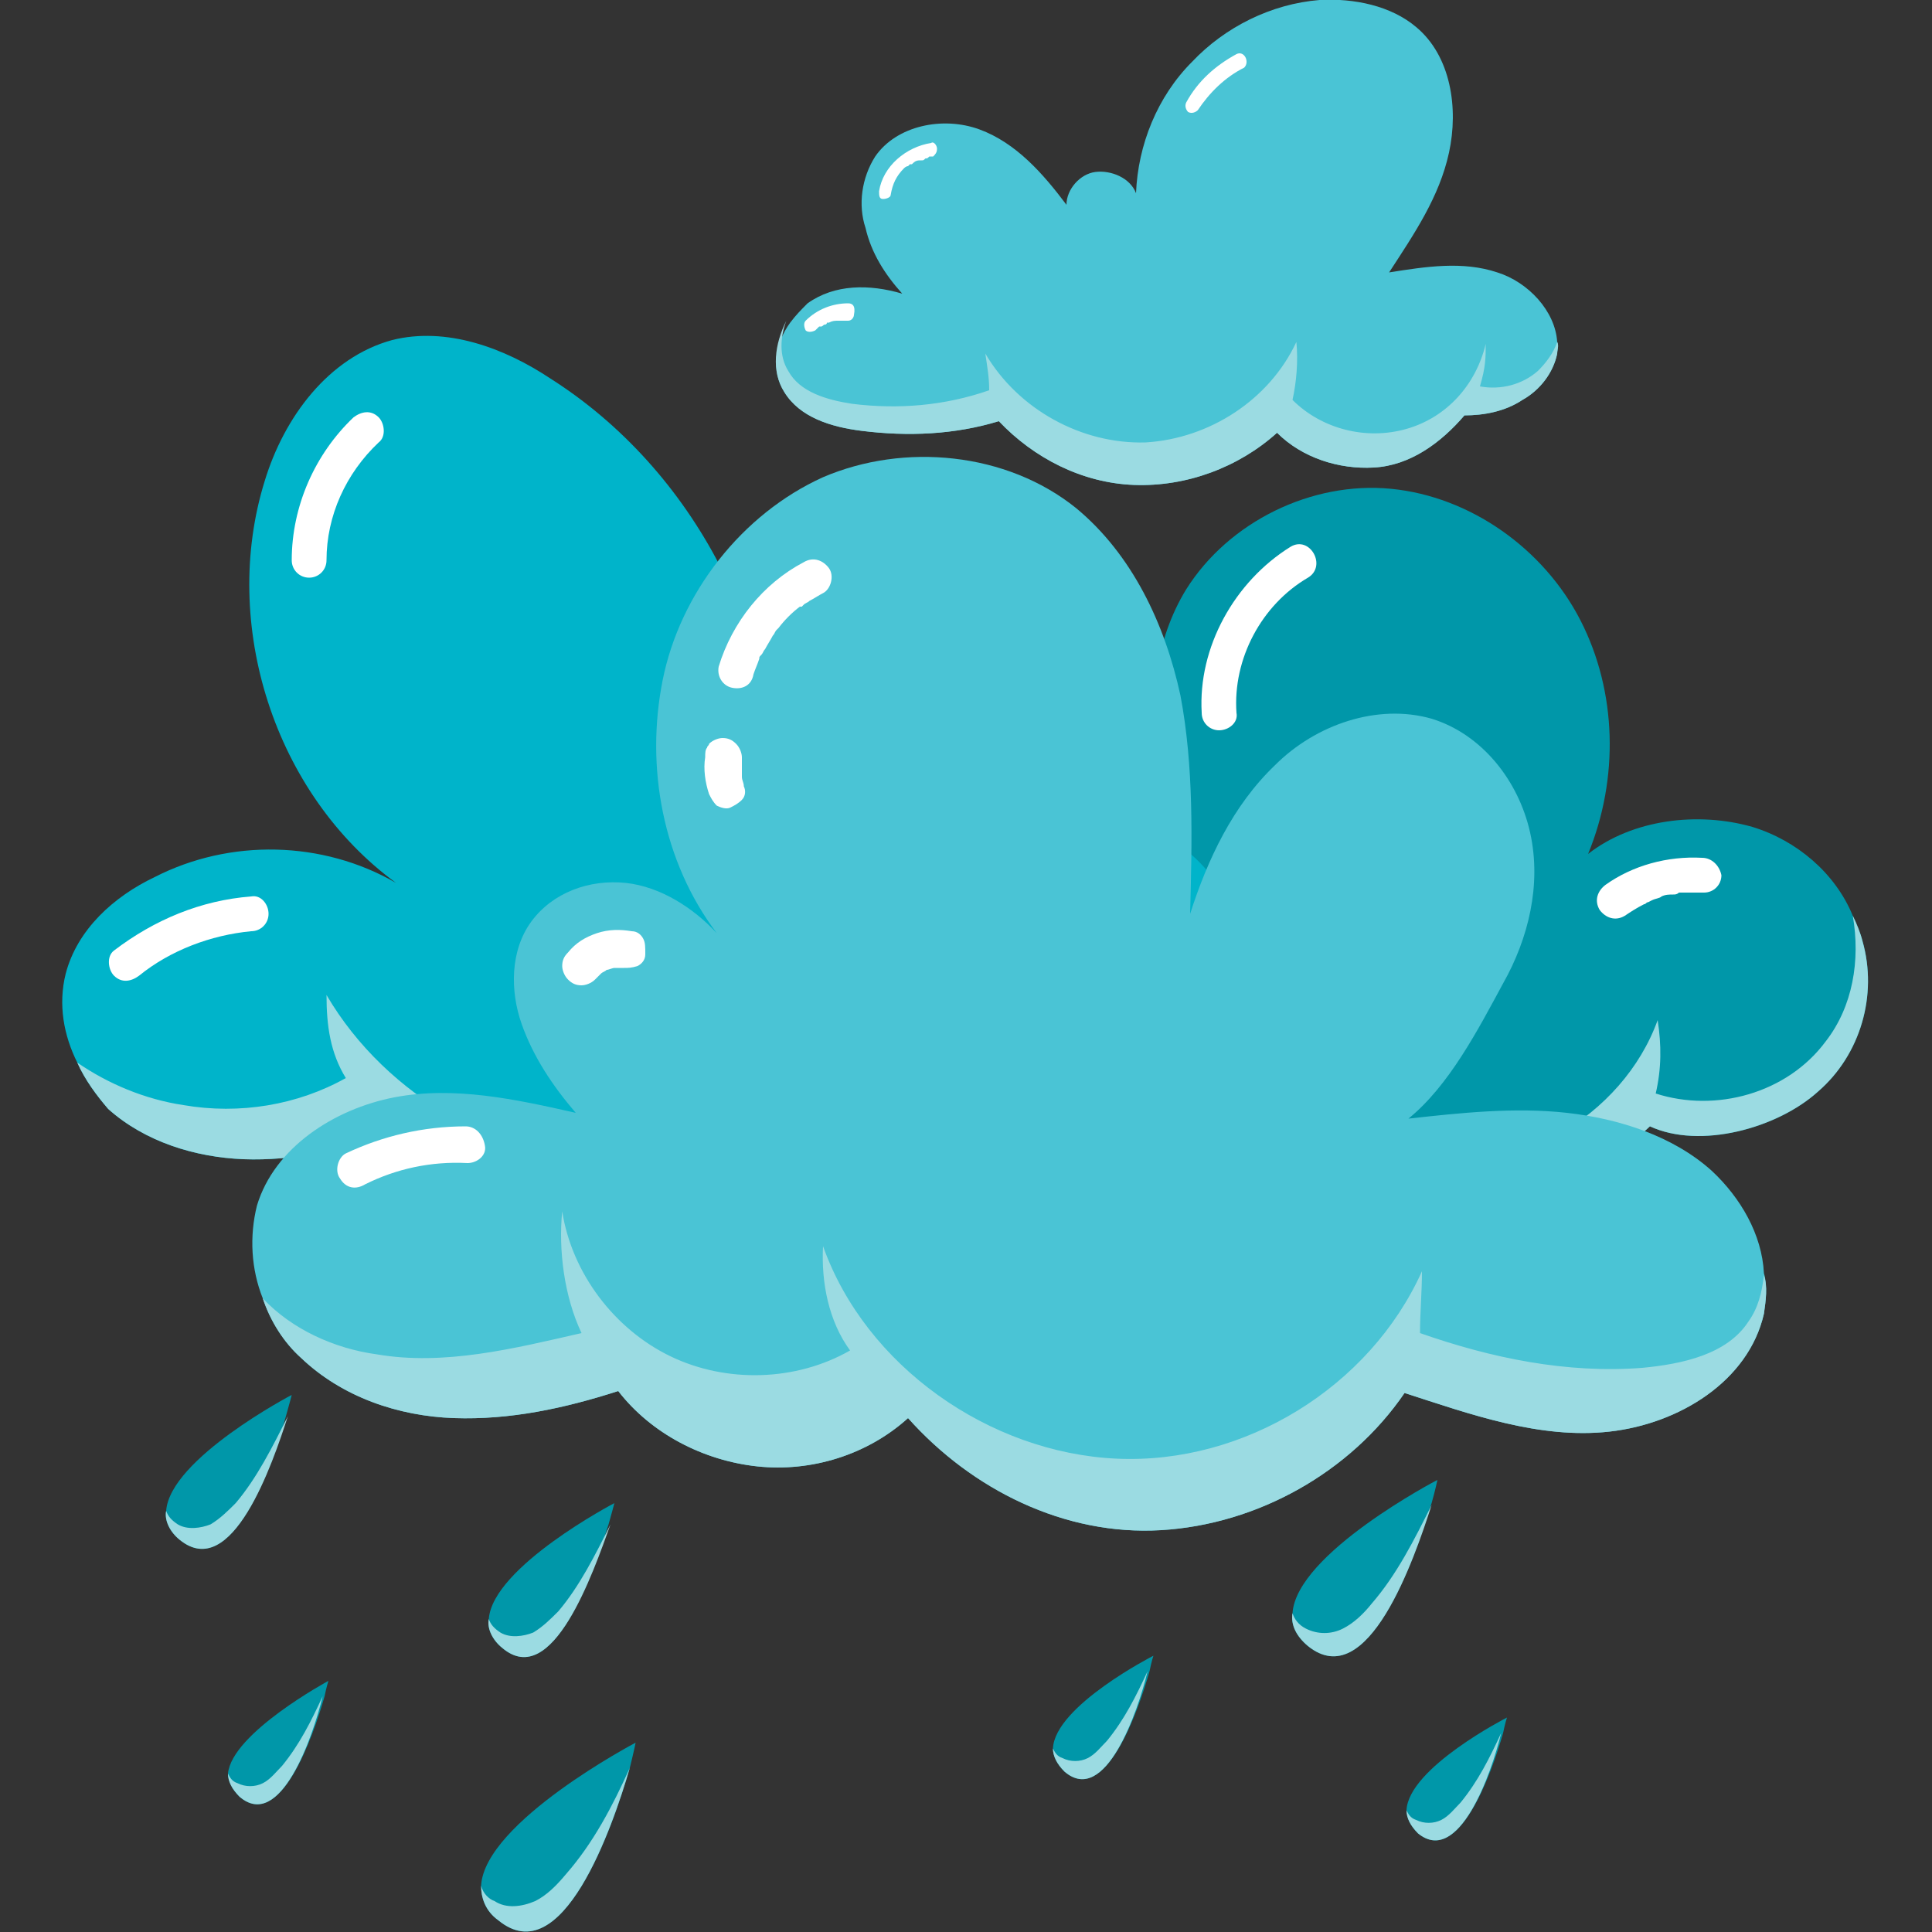 <?xml version="1.0" encoding="utf-8"?>
<!-- Generator: Adobe Illustrator 26.0.2, SVG Export Plug-In . SVG Version: 6.00 Build 0)  -->
<svg version="1.1" id="Слой_1" xmlns="http://www.w3.org/2000/svg" xmlns:xlink="http://www.w3.org/1999/xlink" x="0px" y="0px"
	 viewBox="0 0 100 100" style="enable-background:new 0 0 100 100;" xml:space="preserve">
<rect x="0" y="0" width="100" height="100" fill="#333333" stroke="none"/>
<style type="text/css">
	.st0{fill:#4AC4D5;}
	.st1{fill:#9BDBE2;}
	.st2{fill:#FFFFFF;}
	.st3{fill:#0097A9;}
	.st4{fill:#00B4CA;}
</style>
<g>
	<g>
		<path class="st0" d="M40.6,20.3c0.8,1.3,2.4,1.8,4,2c2.4,0.3,4.8,0.2,7.1-0.5c1.8,1.9,4.3,3.2,7,3.3c2.7,0.1,5.4-0.9,7.4-2.7
			c1.3,1.3,3.2,1.9,5,1.8c1.9-0.1,3.5-1.3,4.7-2.7c1,0,2.1-0.2,3-0.8c0.9-0.5,1.6-1.4,1.8-2.4c0-0.2,0.1-0.4,0-0.6
			c-0.1-1.6-1.5-3.1-3.1-3.6c-1.8-0.6-3.7-0.3-5.6,0c1.3-2,2.6-3.9,3.1-6.2c0.5-2.3,0.1-5-1.7-6.5C72,0.3,70.1-0.1,68.3,0
			c-2.5,0.2-4.9,1.4-6.6,3.2C59.9,5,58.9,7.5,58.8,10c-0.3-0.8-1.3-1.2-2.1-1.1c-0.8,0.1-1.5,0.9-1.5,1.7C54,9,52.6,7.4,50.7,6.7
			c-1.9-0.7-4.3-0.2-5.4,1.4c-0.7,1.1-0.9,2.5-0.5,3.7c0.3,1.3,1,2.4,1.9,3.4c-1.7-0.5-3.5-0.5-4.9,0.5c-0.3,0.3-0.6,0.6-0.9,1
			C40.1,17.8,39.9,19.2,40.6,20.3z"/>
		<path class="st1" d="M40.6,20.3c0.8,1.3,2.4,1.8,4,2c2.4,0.3,4.8,0.2,7.1-0.5c1.8,1.9,4.3,3.2,7,3.3c2.7,0.1,5.4-0.9,7.4-2.7
			c1.3,1.3,3.2,1.9,5,1.8c1.9-0.1,3.5-1.3,4.7-2.7c1,0,2.1-0.2,3-0.8c0.9-0.5,1.6-1.4,1.8-2.4c0-0.2,0.1-0.4,0-0.6
			c-0.2,0.6-0.6,1.1-1,1.5c-0.8,0.7-1.9,1-3,0.8c0.3-1,0.3-1.5,0.3-2.2c-0.5,2.1-2,3.8-4.1,4.4c-2.1,0.6-4.4,0-5.9-1.5
			c0.2-0.9,0.3-2,0.2-3c-1.4,3-4.5,5-7.8,5.2c-3.3,0.1-6.6-1.7-8.3-4.6c0.1,0.7,0.2,1.2,0.2,1.9c-2.3,0.8-4.7,1-7.1,0.7
			c-1.3-0.2-2.7-0.6-3.3-1.7c-0.5-0.8-0.4-1.8-0.1-2.6C40.1,17.8,39.9,19.2,40.6,20.3z"/>
		<g>
			<path class="st2" d="M64,2.8c-1.1,0.6-2,1.4-2.6,2.5c-0.1,0.2,0,0.4,0.1,0.5c0.2,0.1,0.4,0,0.5-0.1c0.6-0.9,1.4-1.7,2.4-2.2
				C64.7,3.2,64.4,2.6,64,2.8z"/>
			<path class="st2" d="M48.5,7.7c0-0.2-0.2-0.4-0.3-0.3c-1.3,0.2-2.5,1.2-2.7,2.5c0,0.2,0,0.4,0.2,0.4c0.2,0,0.4-0.1,0.4-0.2
				c0.1-0.6,0.3-1,0.7-1.4c0,0,0.1-0.1,0.2-0.1c0,0,0,0,0.1-0.1c0,0,0,0,0.1,0c0.1-0.1,0.2-0.2,0.4-0.2c0,0,0.1,0,0.1,0c0,0,0,0,0,0
				c0,0,0,0,0,0c0.1,0,0.1,0,0.2-0.1c0.1,0,0.1,0,0.2-0.1c0,0,0.1,0,0.1,0c0,0,0.1,0,0.1,0C48.4,8,48.5,7.9,48.5,7.7z"/>
			<path class="st2" d="M43.9,15.7c-0.8,0-1.6,0.3-2.2,0.9c-0.1,0.1-0.1,0.3,0,0.5c0.1,0.1,0.3,0.1,0.5,0c0.1-0.1,0.1-0.1,0.2-0.2
				c0,0,0,0,0,0c0,0,0.1,0,0,0c0,0,0,0,0,0c0,0,0,0,0.1,0c0.1,0,0.1-0.1,0.2-0.1c0,0,0.1,0,0.1-0.1c0,0,0,0,0.1,0c0,0,0,0,0,0
				c0,0,0,0,0,0c0.2-0.1,0.3-0.1,0.5-0.1c0,0,0,0,0.1,0c0,0,0,0,0,0c0,0,0.1,0,0.1,0c0.1,0,0.2,0,0.3,0c0.2,0,0.3-0.2,0.3-0.3
				C44.3,15.8,44.1,15.7,43.9,15.7z"/>
		</g>
	</g>
	<g>
		<path class="st3" d="M94.1,56.5c-2.1,1.9-6.1,3-8.7,1.8c-3.5,3.3-7,5.5-11.8,5.7c-4.8,0.2-10-1.6-13.7-4.7
			c-3.1,1.7-7.1,2-10.2,0.2c-1.8-1-3.1-2.9-3.6-4.8c-0.4-1.4-0.3-3,0.3-4.3c1.2-2.8,4.4-4.4,7.5-4.7c3.1-0.3,6.4,1.3,9.3,2.2
			c-1.5-2.7-2.8-5.5-3.3-8.5c-0.5-3-0.1-6.3,1.5-8.9c2.2-3.5,6.5-5.6,10.6-5.2c4.1,0.4,7.9,3.1,9.8,6.8c1.9,3.7,2,8.2,0.4,12.1
			c2.3-1.8,5.7-2.2,8.5-1.4c2.3,0.7,4.3,2.4,5.2,4.6c0.2,0.4,0.4,0.9,0.5,1.3C97.2,51.5,96.3,54.6,94.1,56.5z"/>
		<path class="st1" d="M94.1,56.5c-2.1,1.9-6.1,3-8.7,1.8c-3.5,3.3-7,5.5-11.8,5.7c-4.8,0.2-10-1.6-13.7-4.7
			c-3.1,1.7-7.1,2-10.2,0.2c-1.8-1-3.1-2.9-3.6-4.8c1.2,1.7,3,3,5,3.6c2.5,0.7,5.3,0.2,7.5-1.2c-0.7-0.9-1-2-0.8-3.2
			c1.6,2.5,3.9,4.4,6.6,5.6c2.7,1.2,5.7,1.6,8.7,1.4c2.7-0.2,5.3-0.8,7.6-2.2c2.3-1.3,4.2-3.4,5.1-5.9c0.2,1.3,0.2,2.5-0.1,3.8
			c3.1,1,6.8,0,8.8-2.7c1.4-1.8,1.8-4.2,1.4-6.5c0.2,0.4,0.4,0.9,0.5,1.3C97.2,51.5,96.3,54.6,94.1,56.5z"/>
		<g>
			<path class="st2" d="M66.8,28.3c-2.9,1.8-4.8,5.2-4.6,8.6c0,0.5,0.4,0.9,0.9,0.9c0.5,0,1-0.4,0.9-0.9c-0.2-2.8,1.3-5.6,3.7-7
				C68.7,29.3,67.8,27.7,66.8,28.3z"/>
			<path class="st2" d="M54.4,48.4c0-0.5-0.4-1-0.9-0.9c-1.8,0.2-3.4,1-4.6,2.3c-0.3,0.4-0.4,1,0,1.3c0.3,0.3,1,0.4,1.3,0
				c0.2-0.3,0.5-0.5,0.8-0.7c0,0,0.1-0.1,0.1-0.1c0.1,0,0.1-0.1,0.2-0.1c0.2-0.1,0.3-0.2,0.5-0.3c0.1,0,0.1-0.1,0.2-0.1
				c0,0,0.1,0,0.1-0.1c0,0,0,0,0.1,0c0,0,0,0,0,0c0,0,0.1,0,0.1-0.1c0.1,0,0.2-0.1,0.2-0.1c0.2-0.1,0.4-0.1,0.5-0.1
				c0.1,0,0.2,0,0.2,0c0.1,0,0.1,0,0.2,0c0,0,0,0,0,0c0.2,0,0.4-0.1,0.6-0.3C54.3,48.9,54.4,48.6,54.4,48.4z"/>
			<path class="st2" d="M88.1,44.4c-1.8-0.1-3.6,0.4-5,1.4c-0.4,0.3-0.6,0.8-0.3,1.3c0.3,0.4,0.8,0.6,1.3,0.3c0.3-0.2,0.6-0.4,1-0.6
				c0.1,0,0.1-0.1,0.2-0.1c0,0,0.2-0.1,0.2-0.1c0.2-0.1,0.4-0.1,0.5-0.2c0.2-0.1,0.4-0.1,0.6-0.1c0.1,0,0.2,0,0.3-0.1c0,0,0,0,0,0
				c0,0,0.1,0,0.1,0c0.4,0,0.8,0,1.2,0c0.5,0,0.9-0.4,0.9-0.9C89,44.8,88.6,44.4,88.1,44.4z"/>
		</g>
	</g>
	<g>
		<path class="st4" d="M58.2,56.4c-3.2,1.1-7.9,1.9-11.3,1.6c-3.3,3.8-8.2,6.1-13.3,6.2c-5,0.1-10.1-1.7-13.5-5.4
			c-2.4,0.7-4.9,1.3-7.5,1.2c-2.5-0.1-5.1-0.9-7-2.6C5,56.7,4.4,55.9,4,55c-0.7-1.4-1-3-0.6-4.6c0.6-2.3,2.5-4,4.6-5
			c3.9-2,8.7-1.9,12.5,0.3c-6.3-4.6-9.1-13.4-6.8-20.8c1-3.3,3.3-6.4,6.6-7.3c2.8-0.7,5.8,0.4,8.2,2c7.4,4.7,12,13.5,11.6,22.3
			c0.1-3,3.7-5.6,6.6-5.1c3,0.5,5.1,4,4.1,6.8c2.3-1.5,5.7-1.6,8.3-0.8c1.7,0.5,3.1,1.7,4,3.1c0.5,0.8,0.8,1.8,0.9,2.8
			C64.3,52.2,61.5,55.3,58.2,56.4z"/>
		<path class="st1" d="M58.2,56.4c-3.2,1.1-7.9,1.9-11.3,1.6c-3.3,3.8-8.2,6.1-13.3,6.2c-5,0.1-10.1-1.7-13.5-5.4
			c-2.4,0.7-4.9,1.3-7.5,1.2c-2.5-0.1-5.1-0.9-7-2.6C5,56.7,4.4,55.9,4,55c1.6,1.1,3.5,1.9,5.5,2.2c2.9,0.5,5.9,0,8.4-1.4
			c-0.8-1.3-1-2.7-1-4.3c3.1,5.3,9.2,8.7,15.3,8.8c6.2,0.1,12.3-3.4,15.5-8.6c0.2,1.4-0.1,2.7-0.6,4c2.7,0,5.4,0.1,8-0.6
			c2.6-0.6,5.2-2,6.7-4.2c1-1.4,1.5-3.2,1.3-4.9c0.5,0.8,0.8,1.8,0.9,2.8C64.3,52.2,61.5,55.3,58.2,56.4z"/>
		<g>
			<path class="st2" d="M19.6,21.6c-0.4-0.4-0.9-0.3-1.3,0c-2,1.9-3.2,4.6-3.2,7.4c0,0.5,0.4,0.9,0.9,0.9c0.5,0,0.9-0.4,0.9-0.9
				c0-2.3,1-4.5,2.7-6.1C20,22.6,19.9,21.9,19.6,21.6z"/>
			<path class="st2" d="M46.2,39.3c-0.1-0.2-0.2-0.4-0.4-0.6c-0.2-0.1-0.5-0.1-0.7-0.1c-1.6,0.3-2.9,1.5-3.3,3
				c-0.1,0.5,0.2,1,0.6,1.1c0.5,0.1,1-0.2,1.1-0.6c0-0.1,0-0.1,0.1-0.2c0.1-0.2,0.2-0.4,0.3-0.6c0.1-0.2,0.3-0.3,0.5-0.5
				c0.2-0.1,0.4-0.2,0.6-0.3c0.2-0.1,0.4-0.1,0.6-0.2c0.2,0,0.4-0.2,0.6-0.4C46.3,39.8,46.3,39.5,46.2,39.3z"/>
			<path class="st2" d="M13,46.4c-2.6,0.2-5,1.2-7.1,2.8c-0.4,0.3-0.3,1,0,1.3c0.4,0.4,0.9,0.3,1.3,0c1.6-1.3,3.7-2.1,5.8-2.3
				c0.5,0,0.9-0.4,0.9-0.9C13.9,46.8,13.5,46.3,13,46.4z"/>
		</g>
	</g>
	<g>
		<path class="st0" d="M91.3,68c-0.8,3.5-4.4,5.7-8,6.1c-3.6,0.4-7.2-0.9-10.6-2c-2.8,4.1-7.6,6.8-12.6,7.1c-5,0.3-9.8-2.1-13.1-5.8
			c-2.1,1.9-5,2.8-7.8,2.5c-2.8-0.3-5.5-1.7-7.2-3.9c-2.8,0.9-5.6,1.5-8.5,1.4c-2.9-0.1-5.8-1.1-7.9-3.1c-0.9-0.8-1.6-1.9-2-3.1
			c-0.6-1.5-0.7-3.2-0.3-4.8c0.9-3,4-5,7.1-5.6c3.1-0.6,6.3,0.1,9.4,0.8c-1.2-1.4-2.2-2.9-2.8-4.6c-0.6-1.7-0.6-3.8,0.5-5.3
			c1.1-1.5,3-2.2,4.9-2c1.8,0.2,3.5,1.3,4.7,2.6c-2.8-3.7-3.7-8.6-2.8-13.1c0.9-4.5,4.1-8.6,8.3-10.5c4.2-1.8,9.5-1.3,13.1,1.6
			c2.9,2.4,4.6,6,5.4,9.7c0.7,3.7,0.6,7.5,0.5,11.3c0.9-2.8,2.2-5.6,4.4-7.7c2.1-2.1,5.3-3.2,8.1-2.4c2.6,0.8,4.5,3.2,5.1,5.9
			c0.6,2.7-0.1,5.5-1.4,7.8c-1.3,2.4-2.8,5.3-4.9,7c2.7-0.3,5.5-0.6,8.2-0.3c2.7,0.3,5.5,1.2,7.5,3c1.5,1.4,2.6,3.3,2.7,5.3
			C91.5,66.6,91.4,67.3,91.3,68z"/>
		<path class="st1" d="M91.3,68c-0.8,3.5-4.4,5.7-8,6.1c-3.6,0.4-7.2-0.9-10.6-2c-2.8,4.1-7.6,6.8-12.6,7.1c-5,0.3-9.8-2.1-13.1-5.8
			c-2.1,1.9-5,2.8-7.8,2.5c-2.8-0.3-5.5-1.7-7.2-3.9c-2.8,0.9-5.6,1.5-8.5,1.4c-2.9-0.1-5.8-1.1-7.9-3.1c-0.9-0.8-1.6-1.9-2-3.1
			c1.5,1.6,3.7,2.6,5.9,2.9c3.5,0.6,7.1-0.3,10.6-1.1c-0.9-1.9-1.2-4.3-1-6.3c0.5,3.2,2.7,6.1,5.6,7.5c2.9,1.4,6.5,1.3,9.3-0.3
			c-1.1-1.5-1.5-3.5-1.4-5.4c2.2,6.2,8.6,10.7,15.2,11c6.6,0.3,13.1-3.7,15.8-9.7c0,1.1-0.1,2.1-0.1,3.2c3.7,1.3,7.6,2.1,11.5,1.8
			c2.1-0.2,4.4-0.7,5.5-2.4c0.5-0.7,0.7-1.5,0.8-2.4C91.5,66.6,91.4,67.3,91.3,68z"/>
		<g>
			<path class="st2" d="M42.9,29.4c-0.3-0.4-0.8-0.6-1.3-0.3c-2.1,1.1-3.7,3.1-4.4,5.4c-0.1,0.5,0.2,1,0.7,1.1
				c0.5,0.1,1-0.1,1.1-0.7c0.1-0.3,0.2-0.5,0.3-0.8c0,0,0,0,0,0c0,0,0,0,0,0c0-0.1,0-0.1,0.1-0.2c0.1-0.1,0.1-0.2,0.2-0.3
				c0.1-0.2,0.3-0.5,0.4-0.7c0.1-0.1,0.1-0.2,0.2-0.3c0,0,0.2-0.2,0,0c0,0,0.1-0.1,0.1-0.1c0.3-0.4,0.7-0.8,1.1-1.1c0,0,0,0,0.1,0
				c0,0,0.1-0.1,0.1-0.1c0.1-0.1,0.2-0.1,0.3-0.2c0.2-0.1,0.5-0.3,0.7-0.4C43,30.5,43.2,29.8,42.9,29.4z"/>
			<path class="st2" d="M38.5,40.7c0-0.2-0.1-0.3-0.1-0.5c0-0.3,0-0.6,0-1c0-0.2-0.1-0.5-0.3-0.7c-0.2-0.2-0.4-0.3-0.7-0.3
				c-0.2,0-0.5,0.1-0.7,0.3c0,0.1-0.1,0.1-0.1,0.2c-0.1,0.1-0.1,0.3-0.1,0.5c-0.1,0.6,0,1.3,0.2,1.9c0.1,0.2,0.2,0.4,0.4,0.6
				c0.2,0.1,0.5,0.2,0.7,0.1c0.2-0.1,0.4-0.2,0.6-0.4C38.6,41.2,38.6,40.9,38.5,40.7z"/>
			<path class="st2" d="M33.3,48.6c-0.1-0.2-0.3-0.4-0.6-0.4c-0.6-0.1-1.2-0.1-1.8,0.1c-0.6,0.2-1.1,0.5-1.5,1
				c-0.2,0.2-0.3,0.4-0.3,0.7c0,0.2,0.1,0.5,0.3,0.7c0.2,0.2,0.4,0.3,0.7,0.3c0.2,0,0.5-0.1,0.7-0.3c0.1-0.1,0.2-0.2,0.3-0.3
				c0.1-0.1,0.2-0.1,0.3-0.2c0.1,0,0.3-0.1,0.4-0.1c0.2,0,0.3,0,0.5,0c0,0,0,0,0,0c0.2,0,0.4,0,0.7-0.1c0.2-0.1,0.4-0.3,0.4-0.6
				C33.4,49,33.4,48.8,33.3,48.6z"/>
			<path class="st2" d="M24.1,58.3c-2.2,0-4.3,0.5-6.2,1.4c-0.4,0.2-0.6,0.9-0.3,1.3c0.3,0.5,0.8,0.6,1.3,0.3
				c1.6-0.8,3.4-1.2,5.3-1.1c0.5,0,1-0.4,0.9-0.9C25,58.7,24.6,58.3,24.1,58.3z"/>
		</g>
	</g>
	<g>
		<g>
			<path class="st3" d="M25.8,99.4c-0.7-0.5-0.9-1.2-0.9-1.8c0.2-3.3,8-7.4,8-7.4s-0.1,0.5-0.3,1.3C31.7,94.6,29.1,102.1,25.8,99.4z
				"/>
			<path class="st1" d="M25.8,99.4c-0.7-0.5-0.9-1.2-0.9-1.8c0.1,0.4,0.4,0.7,0.7,0.8c0.6,0.4,1.4,0.3,2.1,0
				c0.6-0.3,1.1-0.8,1.6-1.4c1.4-1.6,2.4-3.5,3.3-5.5C31.7,94.6,29.1,102.1,25.8,99.4z"/>
		</g>
		<g>
			<path class="st3" d="M26,85.3c-0.5-0.4-0.8-1-0.7-1.5c0.2-2.7,6.5-6,6.5-6s-0.1,0.4-0.3,1.1C30.7,81.4,28.6,87.5,26,85.3z"/>
			<path class="st1" d="M26,85.3c-0.5-0.4-0.8-1-0.7-1.5c0.1,0.3,0.3,0.5,0.6,0.7c0.5,0.3,1.2,0.2,1.7,0c0.5-0.3,0.9-0.7,1.3-1.1
				c1.1-1.3,1.9-2.9,2.7-4.5C30.7,81.4,28.6,87.5,26,85.3z"/>
		</g>
		<g>
			<path class="st3" d="M55.1,91.7c-0.4-0.4-0.6-0.8-0.6-1.2c0.1-2.2,5.2-4.8,5.2-4.8s-0.1,0.3-0.2,0.8
				C58.9,88.6,57.2,93.5,55.1,91.7z"/>
			<path class="st1" d="M55.1,91.7c-0.4-0.4-0.6-0.8-0.6-1.2c0.1,0.2,0.2,0.4,0.5,0.5c0.4,0.2,0.9,0.2,1.3,0c0.4-0.2,0.7-0.6,1-0.9
				c0.9-1.1,1.5-2.3,2.1-3.6C58.9,88.6,57.2,93.5,55.1,91.7z"/>
		</g>
		<g>
			<path class="st3" d="M67.7,85.2c-0.6-0.5-0.9-1.1-0.8-1.7c0.2-3.1,7.5-6.9,7.5-6.9s-0.1,0.5-0.3,1.2
				C73.2,80.7,70.8,87.7,67.7,85.2z"/>
			<path class="st1" d="M67.7,85.2c-0.6-0.5-0.9-1.1-0.8-1.7c0.1,0.3,0.3,0.6,0.7,0.8c0.6,0.3,1.3,0.3,1.9,0
				c0.6-0.3,1.1-0.8,1.5-1.3c1.3-1.5,2.2-3.3,3.1-5.1C73.2,80.7,70.8,87.7,67.7,85.2z"/>
		</g>
		<g>
			<path class="st3" d="M73.4,94.9c-0.4-0.4-0.6-0.8-0.6-1.2c0.1-2.2,5.2-4.8,5.2-4.8s-0.1,0.3-0.2,0.8
				C77.2,91.8,75.5,96.6,73.4,94.9z"/>
			<path class="st1" d="M73.4,94.9c-0.4-0.4-0.6-0.8-0.6-1.2c0.1,0.2,0.2,0.4,0.5,0.5c0.4,0.2,0.9,0.2,1.3,0c0.4-0.2,0.7-0.6,1-0.9
				c0.9-1.1,1.5-2.3,2.1-3.6C77.2,91.8,75.5,96.6,73.4,94.9z"/>
		</g>
		<g>
			<path class="st3" d="M9.3,79.7c-0.5-0.4-0.8-1-0.7-1.5c0.2-2.7,6.5-6,6.5-6s-0.1,0.4-0.3,1.1C14.1,75.8,12,81.9,9.3,79.7z"/>
			<path class="st1" d="M9.3,79.7c-0.5-0.4-0.8-1-0.7-1.5c0.1,0.3,0.3,0.5,0.6,0.7c0.5,0.3,1.2,0.2,1.7,0c0.5-0.3,0.9-0.7,1.3-1.1
				c1.1-1.3,1.9-2.9,2.7-4.5C14.1,75.8,12,81.9,9.3,79.7z"/>
		</g>
		<g>
			<path class="st3" d="M12.4,93c-0.4-0.4-0.6-0.8-0.6-1.2C12,89.7,17,87,17,87s-0.1,0.3-0.2,0.8C16.2,89.9,14.5,94.8,12.4,93z"/>
			<path class="st1" d="M12.4,93c-0.4-0.4-0.6-0.8-0.6-1.2c0.1,0.2,0.2,0.4,0.5,0.5c0.4,0.2,0.9,0.2,1.3,0c0.4-0.2,0.7-0.6,1-0.9
				c0.9-1.1,1.5-2.3,2.1-3.6C16.2,89.9,14.5,94.8,12.4,93z"/>
		</g>
	</g>
</g>
</svg>
